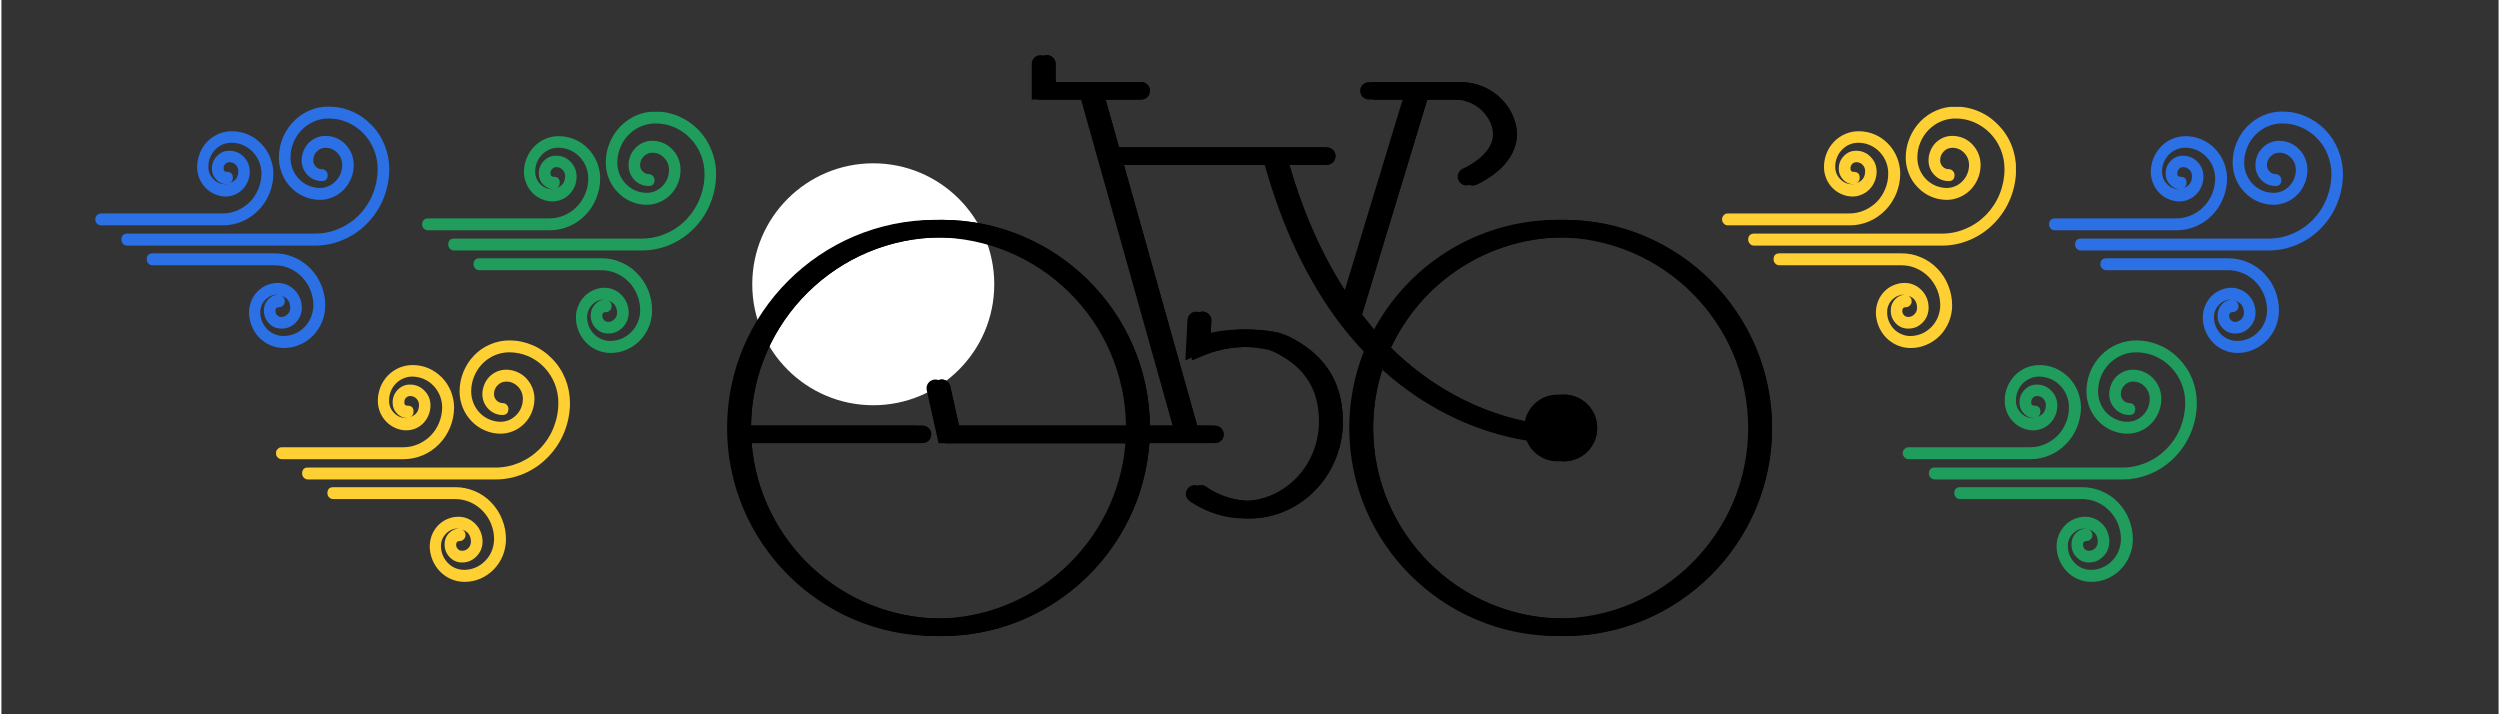 <svg xmlns="http://www.w3.org/2000/svg" xmlns:xlink="http://www.w3.org/1999/xlink" width="140" zoomAndPan="magnify" viewBox="0 0 104.88 30" height="40" preserveAspectRatio="xMidYMid meet" version="1.0"><rect x="0" y="0" width="104.88" height="30" fill="#333333" stroke="none"/><defs><clipPath id="83c9eb27aa"><path d="M 31.535 6.859 L 41.699 6.859 L 41.699 17.02 L 31.535 17.02 Z M 31.535 6.859 " clip-rule="nonzero"/></clipPath><clipPath id="d51a434596"><path d="M 5 4.488 L 16.281 4.488 L 16.281 11 L 5 11 Z M 5 4.488 " clip-rule="nonzero"/></clipPath><clipPath id="04bc8a97fd"><path d="M 6 10 L 14 10 L 14 14.648 L 6 14.648 Z M 6 10 " clip-rule="nonzero"/></clipPath><clipPath id="7e4727e883"><path d="M 3.945 5 L 12 5 L 12 10 L 3.945 10 Z M 3.945 5 " clip-rule="nonzero"/></clipPath><clipPath id="347f2497f3"><path d="M 30.773 2.273 L 74.367 2.273 L 74.367 26.762 L 30.773 26.762 Z M 30.773 2.273 " clip-rule="nonzero"/></clipPath><clipPath id="5f7322410d"><path d="M 30.5 2.273 L 74.098 2.273 L 74.098 26.762 L 30.5 26.762 Z M 30.5 2.273 " clip-rule="nonzero"/></clipPath><clipPath id="70f6aeef4e"><path d="M 30.773 2.273 L 74.367 2.273 L 74.367 26.762 L 30.773 26.762 Z M 30.773 2.273 " clip-rule="nonzero"/></clipPath><clipPath id="875e6858a1"><path d="M 12 14.309 L 23.871 14.309 L 23.871 21 L 12 21 Z M 12 14.309 " clip-rule="nonzero"/></clipPath><clipPath id="3161278821"><path d="M 13 20 L 22 20 L 22 24.469 L 13 24.469 Z M 13 20 " clip-rule="nonzero"/></clipPath><clipPath id="3f8b2f5bbc"><path d="M 11.535 15 L 20 15 L 20 20 L 11.535 20 Z M 11.535 15 " clip-rule="nonzero"/></clipPath><clipPath id="8568114677"><path d="M 18 4.695 L 30.012 4.695 L 30.012 11 L 18 11 Z M 18 4.695 " clip-rule="nonzero"/></clipPath><clipPath id="1498875f81"><path d="M 19 10 L 28 10 L 28 14.855 L 19 14.855 Z M 19 10 " clip-rule="nonzero"/></clipPath><clipPath id="de3321bba2"><path d="M 17.672 5 L 26 5 L 26 10 L 17.672 10 Z M 17.672 5 " clip-rule="nonzero"/></clipPath><clipPath id="161e1594d4"><path d="M 73 4.488 L 84.609 4.488 L 84.609 11 L 73 11 Z M 73 4.488 " clip-rule="nonzero"/></clipPath><clipPath id="40739ae8b9"><path d="M 74 10 L 82 10 L 82 14.648 L 74 14.648 Z M 74 10 " clip-rule="nonzero"/></clipPath><clipPath id="084bbb1e0e"><path d="M 72.273 5 L 80 5 L 80 10 L 72.273 10 Z M 72.273 5 " clip-rule="nonzero"/></clipPath><clipPath id="e68e669f3f"><path d="M 80 14.309 L 92.199 14.309 L 92.199 21 L 80 21 Z M 80 14.309 " clip-rule="nonzero"/></clipPath><clipPath id="85ab57002e"><path d="M 82 20 L 90 20 L 90 24.469 L 82 24.469 Z M 82 20 " clip-rule="nonzero"/></clipPath><clipPath id="4a3ab894e4"><path d="M 79.863 15 L 88 15 L 88 20 L 79.863 20 Z M 79.863 15 " clip-rule="nonzero"/></clipPath><clipPath id="23754497b7"><path d="M 87 4.695 L 98.34 4.695 L 98.34 11 L 87 11 Z M 87 4.695 " clip-rule="nonzero"/></clipPath><clipPath id="a3620fa226"><path d="M 88 10 L 96 10 L 96 14.855 L 88 14.855 Z M 88 10 " clip-rule="nonzero"/></clipPath><clipPath id="8e46286912"><path d="M 86 5 L 94 5 L 94 10 L 86 10 Z M 86 5 " clip-rule="nonzero"/></clipPath></defs><g clip-path="url(#83c9eb27aa)"><path fill="#ffffff" d="M 36.617 6.859 C 33.812 6.859 31.535 9.133 31.535 11.941 C 31.535 14.746 33.812 17.02 36.617 17.02 C 39.422 17.02 41.699 14.746 41.699 11.941 C 41.699 9.133 39.422 6.859 36.617 6.859 " fill-opacity="1" fill-rule="nonzero"/></g><g clip-path="url(#d51a434596)"><path fill="#2b70e4" d="M 13.742 4.477 C 13.465 4.477 13.199 4.527 12.945 4.637 C 12.688 4.746 12.465 4.902 12.266 5.102 C 12.07 5.305 11.922 5.535 11.812 5.801 C 11.707 6.062 11.652 6.336 11.652 6.621 C 11.652 6.855 11.699 7.082 11.785 7.297 C 11.875 7.516 11.996 7.707 12.16 7.871 C 12.32 8.039 12.504 8.168 12.715 8.258 C 12.926 8.348 13.145 8.391 13.375 8.395 C 13.562 8.395 13.742 8.355 13.918 8.281 C 14.094 8.207 14.246 8.102 14.379 7.965 C 14.512 7.824 14.617 7.668 14.688 7.488 C 14.762 7.309 14.797 7.121 14.797 6.926 C 14.797 6.766 14.766 6.609 14.707 6.461 C 14.645 6.309 14.559 6.18 14.449 6.062 C 14.34 5.949 14.211 5.859 14.066 5.797 C 13.918 5.738 13.77 5.707 13.609 5.707 C 13.48 5.707 13.352 5.73 13.23 5.781 C 13.105 5.836 12.996 5.91 12.902 6.004 C 12.809 6.102 12.738 6.211 12.688 6.34 C 12.637 6.465 12.609 6.594 12.609 6.73 C 12.609 6.973 12.695 7.18 12.859 7.352 C 13.027 7.523 13.227 7.605 13.461 7.605 C 13.621 7.605 13.699 7.52 13.703 7.355 C 13.703 7.289 13.68 7.23 13.633 7.18 C 13.586 7.133 13.527 7.105 13.461 7.105 C 13.359 7.105 13.273 7.07 13.203 6.996 C 13.133 6.922 13.098 6.836 13.098 6.73 C 13.098 6.586 13.148 6.461 13.25 6.359 C 13.348 6.258 13.469 6.207 13.609 6.207 C 13.805 6.207 13.969 6.277 14.105 6.418 C 14.242 6.559 14.309 6.727 14.312 6.926 C 14.309 7.191 14.219 7.422 14.035 7.609 C 13.852 7.797 13.633 7.891 13.375 7.895 C 13.211 7.895 13.051 7.859 12.902 7.797 C 12.75 7.73 12.617 7.641 12.5 7.52 C 12.387 7.402 12.297 7.266 12.234 7.109 C 12.172 6.953 12.141 6.789 12.141 6.621 C 12.141 6.402 12.18 6.191 12.262 5.992 C 12.344 5.789 12.461 5.613 12.609 5.457 C 12.762 5.305 12.934 5.184 13.129 5.102 C 13.324 5.016 13.531 4.977 13.742 4.977 C 14.016 4.977 14.277 5.027 14.531 5.137 C 14.781 5.246 15.004 5.398 15.199 5.598 C 15.391 5.797 15.539 6.023 15.645 6.285 C 15.75 6.547 15.801 6.816 15.801 7.098 C 15.801 7.457 15.734 7.805 15.602 8.137 C 15.469 8.469 15.277 8.762 15.031 9.02 C 14.781 9.273 14.496 9.469 14.172 9.605 C 13.852 9.746 13.516 9.812 13.164 9.812 L 5.281 9.812 C 5.121 9.816 5.039 9.902 5.039 10.062 C 5.039 10.133 5.062 10.191 5.109 10.242 C 5.156 10.289 5.215 10.316 5.281 10.316 L 13.164 10.316 C 13.578 10.316 13.977 10.234 14.359 10.07 C 14.742 9.906 15.082 9.676 15.371 9.371 C 15.664 9.07 15.891 8.723 16.051 8.328 C 16.207 7.934 16.289 7.523 16.289 7.098 C 16.289 6.75 16.223 6.414 16.094 6.094 C 15.965 5.773 15.781 5.488 15.539 5.246 C 15.301 5 15.027 4.809 14.715 4.676 C 14.402 4.543 14.078 4.477 13.742 4.477 Z M 13.742 4.477 " fill-opacity="1" fill-rule="nonzero"/></g><g clip-path="url(#04bc8a97fd)"><path fill="#2b70e4" d="M 11.469 10.641 L 6.344 10.641 C 6.184 10.645 6.105 10.727 6.102 10.891 C 6.102 10.961 6.125 11.02 6.172 11.066 C 6.219 11.117 6.277 11.141 6.344 11.141 L 11.469 11.141 C 11.684 11.141 11.895 11.184 12.094 11.27 C 12.293 11.355 12.469 11.477 12.621 11.633 C 12.773 11.793 12.895 11.973 12.977 12.18 C 13.059 12.383 13.102 12.598 13.102 12.82 C 13.102 12.992 13.066 13.156 13.004 13.316 C 12.941 13.473 12.848 13.613 12.73 13.734 C 12.613 13.855 12.477 13.949 12.324 14.016 C 12.168 14.078 12.008 14.113 11.844 14.113 C 11.715 14.113 11.59 14.086 11.473 14.035 C 11.352 13.984 11.246 13.914 11.156 13.82 C 11.066 13.727 10.996 13.617 10.945 13.496 C 10.895 13.371 10.871 13.246 10.871 13.113 C 10.871 12.91 10.945 12.734 11.082 12.59 C 11.223 12.449 11.395 12.375 11.59 12.375 L 11.645 12.375 C 11.469 12.379 11.32 12.449 11.199 12.578 C 11.078 12.711 11.02 12.867 11.023 13.047 C 11.023 13.254 11.094 13.434 11.238 13.582 C 11.379 13.73 11.555 13.801 11.754 13.801 C 11.992 13.805 12.195 13.719 12.363 13.547 C 12.531 13.375 12.617 13.164 12.617 12.922 C 12.617 12.785 12.59 12.652 12.539 12.523 C 12.488 12.395 12.414 12.285 12.32 12.188 C 12.227 12.09 12.117 12.012 11.992 11.961 C 11.867 11.906 11.738 11.883 11.605 11.883 C 11.445 11.883 11.293 11.914 11.145 11.977 C 10.996 12.039 10.867 12.125 10.754 12.242 C 10.641 12.359 10.555 12.492 10.492 12.645 C 10.434 12.797 10.402 12.953 10.398 13.117 C 10.398 13.316 10.438 13.508 10.512 13.691 C 10.586 13.875 10.691 14.039 10.828 14.18 C 10.965 14.32 11.121 14.426 11.301 14.504 C 11.477 14.578 11.664 14.617 11.859 14.617 C 12.09 14.617 12.309 14.574 12.523 14.48 C 12.738 14.391 12.926 14.262 13.09 14.094 C 13.254 13.926 13.379 13.73 13.469 13.512 C 13.555 13.293 13.602 13.062 13.602 12.828 C 13.602 12.535 13.547 12.258 13.438 11.988 C 13.332 11.719 13.176 11.48 12.977 11.277 C 12.777 11.07 12.547 10.914 12.285 10.805 C 12.023 10.691 11.75 10.637 11.469 10.641 Z M 12.129 12.934 C 12.129 13.039 12.09 13.125 12.02 13.199 C 11.945 13.273 11.859 13.312 11.754 13.312 C 11.688 13.312 11.629 13.289 11.582 13.238 C 11.531 13.188 11.508 13.129 11.508 13.059 C 11.508 12.953 11.559 12.902 11.66 12.902 C 11.727 12.902 11.781 12.879 11.832 12.828 C 11.879 12.781 11.902 12.719 11.902 12.652 C 11.898 12.543 11.852 12.465 11.754 12.422 C 12.004 12.496 12.129 12.664 12.129 12.934 Z M 12.129 12.934 " fill-opacity="1" fill-rule="nonzero"/></g><g clip-path="url(#7e4727e883)"><path fill="#2b70e4" d="M 11.422 7.301 C 11.422 7.062 11.375 6.836 11.289 6.617 C 11.199 6.395 11.074 6.203 10.91 6.035 C 10.746 5.867 10.559 5.734 10.344 5.645 C 10.129 5.555 9.906 5.512 9.676 5.512 C 9.484 5.512 9.297 5.547 9.117 5.625 C 8.941 5.699 8.781 5.809 8.645 5.949 C 8.508 6.09 8.402 6.254 8.332 6.438 C 8.258 6.621 8.219 6.812 8.219 7.012 C 8.219 7.176 8.25 7.332 8.309 7.484 C 8.371 7.637 8.457 7.77 8.57 7.887 C 8.684 8.004 8.812 8.094 8.961 8.156 C 9.105 8.219 9.258 8.254 9.418 8.254 C 9.555 8.254 9.684 8.227 9.805 8.172 C 9.93 8.121 10.039 8.047 10.133 7.949 C 10.227 7.852 10.301 7.738 10.352 7.609 C 10.402 7.484 10.43 7.352 10.43 7.211 C 10.43 6.969 10.348 6.762 10.18 6.59 C 10.012 6.418 9.812 6.332 9.574 6.332 C 9.371 6.328 9.199 6.402 9.055 6.551 C 8.91 6.699 8.84 6.879 8.84 7.086 C 8.84 7.266 8.902 7.418 9.027 7.547 C 9.148 7.676 9.297 7.738 9.473 7.738 C 9.449 7.738 9.426 7.738 9.406 7.738 C 9.207 7.738 9.039 7.664 8.898 7.52 C 8.758 7.375 8.688 7.199 8.691 6.996 C 8.691 6.863 8.715 6.738 8.766 6.613 C 8.812 6.492 8.883 6.383 8.977 6.289 C 9.066 6.195 9.172 6.121 9.289 6.07 C 9.41 6.02 9.531 5.996 9.66 5.996 C 9.828 5.996 9.988 6.027 10.141 6.094 C 10.297 6.16 10.434 6.254 10.551 6.375 C 10.668 6.496 10.758 6.633 10.824 6.793 C 10.887 6.949 10.918 7.117 10.922 7.285 C 10.918 7.508 10.879 7.723 10.793 7.93 C 10.711 8.133 10.594 8.316 10.441 8.473 C 10.289 8.629 10.109 8.75 9.91 8.836 C 9.711 8.922 9.504 8.965 9.289 8.965 L 4.184 8.965 C 4.117 8.965 4.059 8.988 4.012 9.035 C 3.965 9.086 3.941 9.145 3.941 9.215 C 3.941 9.281 3.965 9.34 4.012 9.391 C 4.059 9.441 4.117 9.465 4.184 9.465 L 9.301 9.465 C 9.582 9.465 9.852 9.41 10.109 9.301 C 10.367 9.191 10.594 9.035 10.793 8.832 C 10.992 8.629 11.145 8.395 11.254 8.133 C 11.363 7.867 11.418 7.59 11.422 7.301 Z M 9.477 7.219 C 9.375 7.219 9.328 7.172 9.332 7.066 C 9.332 6.996 9.355 6.938 9.402 6.887 C 9.453 6.836 9.512 6.812 9.578 6.812 C 9.68 6.812 9.77 6.848 9.84 6.922 C 9.914 6.996 9.949 7.086 9.949 7.191 C 9.945 7.453 9.82 7.621 9.574 7.691 C 9.676 7.652 9.723 7.574 9.719 7.461 C 9.719 7.309 9.641 7.227 9.492 7.219 Z M 9.477 7.219 " fill-opacity="1" fill-rule="nonzero"/></g><g clip-path="url(#347f2497f3)"><path fill="#000000" d="M 39.492 9.234 C 44.281 9.234 48.184 13.105 48.238 17.879 L 49.461 17.879 L 45.613 4.18 L 43.547 4.18 L 43.547 2.684 C 43.547 2.48 43.711 2.316 43.91 2.316 C 44.113 2.316 44.277 2.48 44.277 2.684 L 44.277 3.445 L 47.871 3.445 C 48.074 3.445 48.238 3.609 48.238 3.812 C 48.238 4.016 48.074 4.18 47.871 4.18 L 46.375 4.18 L 46.941 6.191 L 55.664 6.191 C 55.867 6.191 56.031 6.355 56.031 6.559 C 56.031 6.758 55.867 6.922 55.664 6.922 L 54.094 6.922 C 54.711 9.051 55.555 10.906 56.605 12.465 L 59.121 4.18 L 57.703 4.18 C 57.504 4.18 57.34 4.016 57.34 3.812 C 57.34 3.613 57.504 3.449 57.703 3.449 L 59.613 3.449 C 59.613 3.449 59.613 3.449 59.617 3.449 L 61.281 3.449 C 62.238 3.449 63.102 4.004 63.477 4.859 C 63.691 5.348 63.707 5.828 63.523 6.281 C 63.141 7.246 61.988 7.738 61.941 7.758 C 61.895 7.777 61.848 7.789 61.797 7.789 C 61.656 7.789 61.52 7.703 61.461 7.562 C 61.383 7.375 61.469 7.164 61.656 7.082 C 61.664 7.078 62.574 6.684 62.844 6.008 C 62.949 5.734 62.938 5.457 62.805 5.152 C 62.547 4.562 61.949 4.18 61.281 4.18 L 59.887 4.18 L 57.145 13.215 C 57.363 13.5 57.59 13.77 57.82 14.031 C 59.266 11.188 62.219 9.234 65.625 9.234 C 70.445 9.234 74.367 13.156 74.367 17.977 C 74.367 22.797 70.445 26.715 65.625 26.715 C 60.801 26.715 56.879 22.797 56.879 17.977 C 56.879 16.844 57.094 15.762 57.488 14.766 C 57.164 14.426 56.855 14.059 56.559 13.676 C 55.164 11.863 54.074 9.594 53.328 6.926 L 47.145 6.926 L 50.223 17.879 L 50.969 17.879 C 51.172 17.879 51.336 18.043 51.336 18.246 C 51.336 18.445 51.172 18.609 50.969 18.609 L 49.945 18.609 C 49.945 18.609 49.945 18.609 49.941 18.609 L 48.215 18.609 C 47.887 23.133 44.098 26.715 39.492 26.715 C 34.672 26.715 30.746 22.793 30.746 17.973 C 30.75 13.156 34.672 9.234 39.492 9.234 Z M 65.625 25.98 C 70.043 25.98 73.633 22.391 73.633 17.977 C 73.633 13.562 70.043 9.969 65.625 9.969 C 62.414 9.969 59.637 11.867 58.359 14.602 C 59.152 15.387 60.027 16.043 60.969 16.562 C 62.227 17.258 63.395 17.586 64.242 17.742 C 64.355 17.078 64.93 16.574 65.625 16.574 C 66.398 16.574 67.023 17.203 67.023 17.977 C 67.023 18.75 66.398 19.375 65.625 19.375 C 65.035 19.375 64.535 19.016 64.328 18.504 C 63.41 18.355 62.094 18.016 60.652 17.227 C 59.723 16.719 58.855 16.086 58.059 15.336 C 57.77 16.164 57.613 17.051 57.613 17.977 C 57.613 22.391 61.207 25.98 65.625 25.98 Z M 39.492 25.98 C 43.695 25.98 47.152 22.73 47.48 18.613 L 39.629 18.613 L 39.137 16.387 C 39.09 16.188 39.215 15.992 39.414 15.949 C 39.609 15.902 39.809 16.027 39.852 16.227 L 40.219 17.879 L 47.5 17.879 C 47.449 13.508 43.875 9.969 39.492 9.969 C 35.109 9.969 31.535 13.508 31.484 17.879 L 38.684 17.879 C 38.887 17.879 39.051 18.043 39.051 18.246 C 39.051 18.445 38.887 18.609 38.684 18.609 L 31.508 18.609 C 31.836 22.73 35.293 25.98 39.492 25.98 Z M 39.492 25.98 " fill-opacity="1" fill-rule="nonzero"/></g><path fill="#000000" d="M 50.605 20.449 C 50.664 20.496 52.07 21.531 53.734 20.738 C 54.902 20.18 55.641 18.957 55.609 17.617 C 55.578 16.293 54.977 15.391 53.723 14.781 C 53.695 14.766 53.586 14.727 53.477 14.691 C 53.086 14.602 51.809 14.387 50.535 14.91 L 49.996 15.133 L 50.086 13.438 C 50.094 13.234 50.27 13.074 50.469 13.09 C 50.672 13.102 50.828 13.273 50.816 13.473 L 50.789 14.047 C 52.09 13.68 53.289 13.895 53.66 13.98 L 53.699 13.992 C 53.777 14.02 53.965 14.086 54.043 14.121 C 55.551 14.859 56.305 15.996 56.34 17.605 C 56.379 19.23 55.48 20.719 54.051 21.402 C 53.48 21.676 52.938 21.773 52.445 21.773 C 51.145 21.773 50.215 21.078 50.16 21.035 C 50 20.914 49.969 20.684 50.094 20.523 C 50.215 20.359 50.445 20.328 50.605 20.449 Z M 50.605 20.449 " fill-opacity="1" fill-rule="nonzero"/><g clip-path="url(#5f7322410d)"><path fill="#000000" d="M 39.223 9.234 C 44.012 9.234 47.914 13.105 47.969 17.879 L 49.191 17.879 L 45.344 4.18 L 43.273 4.18 L 43.273 2.684 C 43.273 2.48 43.438 2.316 43.641 2.316 C 43.844 2.316 44.008 2.48 44.008 2.684 L 44.008 3.445 L 47.602 3.445 C 47.801 3.445 47.969 3.609 47.969 3.812 C 47.969 4.016 47.801 4.18 47.602 4.18 L 46.105 4.18 L 46.668 6.191 L 55.395 6.191 C 55.598 6.191 55.762 6.355 55.762 6.559 C 55.762 6.758 55.598 6.922 55.395 6.922 L 53.824 6.922 C 54.438 9.051 55.285 10.906 56.336 12.465 L 58.852 4.18 L 57.434 4.18 C 57.23 4.18 57.066 4.016 57.066 3.812 C 57.066 3.613 57.23 3.449 57.434 3.449 L 59.34 3.449 C 59.344 3.449 59.344 3.449 59.348 3.449 L 61.012 3.449 C 61.969 3.449 62.828 4.004 63.207 4.859 C 63.418 5.348 63.434 5.828 63.254 6.281 C 62.871 7.246 61.719 7.738 61.672 7.758 C 61.625 7.777 61.574 7.789 61.527 7.789 C 61.387 7.789 61.25 7.703 61.191 7.562 C 61.109 7.375 61.199 7.164 61.383 7.082 C 61.395 7.078 62.305 6.684 62.574 6.008 C 62.68 5.734 62.668 5.457 62.535 5.152 C 62.273 4.562 61.68 4.18 61.012 4.18 L 59.617 4.18 L 56.875 13.215 C 57.09 13.5 57.316 13.77 57.551 14.031 C 58.992 11.188 61.949 9.234 65.352 9.234 C 70.176 9.234 74.098 13.156 74.098 17.977 C 74.098 22.797 70.176 26.715 65.352 26.715 C 60.531 26.715 56.609 22.797 56.609 17.977 C 56.609 16.844 56.824 15.762 57.219 14.766 C 56.895 14.426 56.586 14.059 56.285 13.676 C 54.891 11.863 53.805 9.594 53.059 6.926 L 46.875 6.926 L 49.953 17.879 L 50.695 17.879 C 50.898 17.879 51.062 18.043 51.062 18.246 C 51.062 18.445 50.898 18.609 50.695 18.609 L 49.676 18.609 C 49.676 18.609 49.672 18.609 49.672 18.609 L 47.941 18.609 C 47.617 23.133 43.828 26.715 39.223 26.715 C 34.398 26.715 30.477 22.793 30.477 17.973 C 30.477 13.156 34.402 9.234 39.223 9.234 Z M 65.352 25.98 C 69.77 25.98 73.363 22.391 73.363 17.977 C 73.363 13.562 69.77 9.969 65.352 9.969 C 62.141 9.969 59.367 11.867 58.09 14.602 C 58.883 15.387 59.754 16.043 60.695 16.562 C 61.953 17.258 63.121 17.586 63.973 17.742 C 64.086 17.078 64.66 16.574 65.352 16.574 C 66.129 16.574 66.754 17.203 66.754 17.977 C 66.754 18.75 66.129 19.375 65.352 19.375 C 64.766 19.375 64.266 19.016 64.055 18.504 C 63.137 18.355 61.824 18.016 60.383 17.227 C 59.453 16.719 58.586 16.086 57.789 15.336 C 57.5 16.164 57.344 17.051 57.344 17.977 C 57.344 22.391 60.934 25.98 65.352 25.98 Z M 39.223 25.98 C 43.426 25.98 46.883 22.73 47.207 18.613 L 39.359 18.613 L 38.863 16.387 C 38.82 16.188 38.945 15.992 39.145 15.949 C 39.34 15.902 39.535 16.027 39.582 16.227 L 39.945 17.879 L 47.23 17.879 C 47.18 13.508 43.605 9.969 39.223 9.969 C 34.836 9.969 31.266 13.508 31.211 17.879 L 38.414 17.879 C 38.617 17.879 38.781 18.043 38.781 18.246 C 38.781 18.445 38.617 18.609 38.414 18.609 L 31.238 18.609 C 31.562 22.73 35.02 25.98 39.223 25.98 Z M 39.223 25.98 " fill-opacity="1" fill-rule="nonzero"/></g><path fill="#000000" d="M 50.336 20.449 C 50.395 20.496 51.797 21.531 53.465 20.738 C 54.633 20.18 55.367 18.957 55.336 17.617 C 55.305 16.293 54.707 15.391 53.449 14.781 C 53.426 14.766 53.312 14.727 53.207 14.691 C 52.816 14.602 51.539 14.387 50.262 14.91 L 49.727 15.133 L 49.812 13.438 C 49.824 13.234 49.996 13.074 50.199 13.09 C 50.402 13.102 50.559 13.273 50.547 13.473 L 50.516 14.047 C 51.82 13.68 53.02 13.895 53.391 13.98 L 53.43 13.992 C 53.508 14.02 53.691 14.086 53.773 14.121 C 55.281 14.859 56.031 15.996 56.07 17.605 C 56.109 19.23 55.211 20.719 53.781 21.402 C 53.211 21.676 52.664 21.773 52.176 21.773 C 50.875 21.773 49.945 21.078 49.891 21.035 C 49.73 20.914 49.699 20.684 49.82 20.523 C 49.945 20.359 50.176 20.328 50.336 20.449 Z M 50.336 20.449 " fill-opacity="1" fill-rule="nonzero"/><g clip-path="url(#70f6aeef4e)"><path fill="#000000" d="M 39.492 9.234 C 44.281 9.234 48.184 13.105 48.238 17.879 L 49.461 17.879 L 45.613 4.18 L 43.547 4.18 L 43.547 2.684 C 43.547 2.48 43.711 2.316 43.91 2.316 C 44.113 2.316 44.277 2.48 44.277 2.684 L 44.277 3.445 L 47.871 3.445 C 48.074 3.445 48.238 3.609 48.238 3.812 C 48.238 4.016 48.074 4.18 47.871 4.18 L 46.375 4.18 L 46.941 6.191 L 55.664 6.191 C 55.867 6.191 56.031 6.355 56.031 6.559 C 56.031 6.758 55.867 6.922 55.664 6.922 L 54.094 6.922 C 54.711 9.051 55.555 10.906 56.605 12.465 L 59.121 4.18 L 57.703 4.18 C 57.504 4.18 57.34 4.016 57.34 3.812 C 57.34 3.613 57.504 3.449 57.703 3.449 L 59.613 3.449 C 59.613 3.449 59.613 3.449 59.617 3.449 L 61.281 3.449 C 62.238 3.449 63.102 4.004 63.477 4.859 C 63.691 5.348 63.707 5.828 63.523 6.281 C 63.141 7.246 61.988 7.738 61.941 7.758 C 61.895 7.777 61.848 7.789 61.797 7.789 C 61.656 7.789 61.52 7.703 61.461 7.562 C 61.383 7.375 61.469 7.164 61.656 7.082 C 61.664 7.078 62.574 6.684 62.844 6.008 C 62.949 5.734 62.938 5.457 62.805 5.152 C 62.547 4.562 61.949 4.18 61.281 4.18 L 59.887 4.18 L 57.145 13.215 C 57.363 13.5 57.59 13.77 57.82 14.031 C 59.266 11.188 62.219 9.234 65.625 9.234 C 70.445 9.234 74.367 13.156 74.367 17.977 C 74.367 22.797 70.445 26.715 65.625 26.715 C 60.801 26.715 56.879 22.797 56.879 17.977 C 56.879 16.844 57.094 15.762 57.488 14.766 C 57.164 14.426 56.855 14.059 56.559 13.676 C 55.164 11.863 54.074 9.594 53.328 6.926 L 47.145 6.926 L 50.223 17.879 L 50.969 17.879 C 51.172 17.879 51.336 18.043 51.336 18.246 C 51.336 18.445 51.172 18.609 50.969 18.609 L 49.945 18.609 C 49.945 18.609 49.945 18.609 49.941 18.609 L 48.215 18.609 C 47.887 23.133 44.098 26.715 39.492 26.715 C 34.672 26.715 30.746 22.793 30.746 17.973 C 30.75 13.156 34.672 9.234 39.492 9.234 Z M 65.625 25.98 C 70.043 25.98 73.633 22.391 73.633 17.977 C 73.633 13.562 70.043 9.969 65.625 9.969 C 62.414 9.969 59.637 11.867 58.359 14.602 C 59.152 15.387 60.027 16.043 60.969 16.562 C 62.227 17.258 63.395 17.586 64.242 17.742 C 64.355 17.078 64.93 16.574 65.625 16.574 C 66.398 16.574 67.023 17.203 67.023 17.977 C 67.023 18.75 66.398 19.375 65.625 19.375 C 65.035 19.375 64.535 19.016 64.328 18.504 C 63.41 18.355 62.094 18.016 60.652 17.227 C 59.723 16.719 58.855 16.086 58.059 15.336 C 57.77 16.164 57.613 17.051 57.613 17.977 C 57.613 22.391 61.207 25.98 65.625 25.98 Z M 39.492 25.98 C 43.695 25.98 47.152 22.73 47.48 18.613 L 39.629 18.613 L 39.137 16.387 C 39.09 16.188 39.215 15.992 39.414 15.949 C 39.609 15.902 39.809 16.027 39.852 16.227 L 40.219 17.879 L 47.5 17.879 C 47.449 13.508 43.875 9.969 39.492 9.969 C 35.109 9.969 31.535 13.508 31.484 17.879 L 38.684 17.879 C 38.887 17.879 39.051 18.043 39.051 18.246 C 39.051 18.445 38.887 18.609 38.684 18.609 L 31.508 18.609 C 31.836 22.73 35.293 25.98 39.492 25.98 Z M 39.492 25.98 " fill-opacity="1" fill-rule="nonzero"/></g><path fill="#000000" d="M 50.605 20.449 C 50.664 20.496 52.07 21.531 53.734 20.738 C 54.902 20.18 55.641 18.957 55.609 17.617 C 55.578 16.293 54.977 15.391 53.723 14.781 C 53.695 14.766 53.586 14.727 53.477 14.691 C 53.086 14.602 51.809 14.387 50.535 14.91 L 49.996 15.133 L 50.086 13.438 C 50.094 13.234 50.27 13.074 50.469 13.09 C 50.672 13.102 50.828 13.273 50.816 13.473 L 50.789 14.047 C 52.09 13.68 53.289 13.895 53.66 13.98 L 53.699 13.992 C 53.777 14.02 53.965 14.086 54.043 14.121 C 55.551 14.859 56.305 15.996 56.34 17.605 C 56.379 19.23 55.48 20.719 54.051 21.402 C 53.48 21.676 52.938 21.773 52.445 21.773 C 51.145 21.773 50.215 21.078 50.16 21.035 C 50 20.914 49.969 20.684 50.094 20.523 C 50.215 20.359 50.445 20.328 50.605 20.449 Z M 50.605 20.449 " fill-opacity="1" fill-rule="nonzero"/><g clip-path="url(#875e6858a1)"><path fill="#ffd034" d="M 21.332 14.297 C 21.055 14.297 20.789 14.352 20.535 14.461 C 20.277 14.566 20.051 14.723 19.855 14.926 C 19.66 15.125 19.512 15.359 19.402 15.621 C 19.297 15.883 19.242 16.156 19.242 16.441 C 19.242 16.676 19.289 16.902 19.375 17.121 C 19.465 17.336 19.586 17.527 19.75 17.695 C 19.91 17.859 20.094 17.988 20.305 18.078 C 20.516 18.168 20.734 18.215 20.965 18.215 C 21.152 18.215 21.332 18.176 21.508 18.102 C 21.684 18.027 21.836 17.922 21.969 17.785 C 22.102 17.648 22.207 17.488 22.277 17.309 C 22.352 17.129 22.387 16.941 22.387 16.746 C 22.387 16.586 22.355 16.43 22.297 16.281 C 22.234 16.133 22.148 16 22.039 15.883 C 21.93 15.77 21.801 15.684 21.656 15.621 C 21.508 15.559 21.359 15.527 21.199 15.527 C 21.07 15.527 20.941 15.551 20.82 15.602 C 20.695 15.656 20.586 15.73 20.492 15.824 C 20.398 15.922 20.328 16.031 20.277 16.16 C 20.227 16.285 20.199 16.418 20.199 16.551 C 20.199 16.793 20.285 17 20.449 17.172 C 20.617 17.344 20.816 17.43 21.051 17.43 C 21.211 17.426 21.289 17.34 21.293 17.18 C 21.293 17.109 21.27 17.051 21.223 17 C 21.176 16.953 21.117 16.93 21.051 16.93 C 20.949 16.926 20.863 16.891 20.793 16.816 C 20.723 16.742 20.688 16.656 20.688 16.551 C 20.688 16.406 20.738 16.281 20.84 16.18 C 20.938 16.078 21.059 16.027 21.199 16.027 C 21.395 16.027 21.559 16.098 21.695 16.238 C 21.832 16.379 21.898 16.551 21.902 16.746 C 21.898 17.016 21.809 17.242 21.625 17.43 C 21.441 17.617 21.223 17.711 20.965 17.715 C 20.801 17.715 20.641 17.68 20.492 17.617 C 20.34 17.551 20.207 17.461 20.09 17.34 C 19.977 17.223 19.887 17.086 19.824 16.93 C 19.762 16.773 19.73 16.609 19.73 16.441 C 19.73 16.223 19.77 16.016 19.852 15.812 C 19.934 15.609 20.051 15.434 20.199 15.277 C 20.352 15.125 20.523 15.004 20.719 14.922 C 20.914 14.836 21.121 14.797 21.332 14.797 C 21.605 14.797 21.867 14.852 22.121 14.957 C 22.371 15.066 22.594 15.219 22.789 15.418 C 22.98 15.617 23.129 15.848 23.234 16.105 C 23.34 16.367 23.391 16.637 23.391 16.918 C 23.391 17.277 23.324 17.625 23.191 17.957 C 23.059 18.289 22.867 18.586 22.621 18.84 C 22.371 19.094 22.086 19.289 21.762 19.43 C 21.441 19.566 21.105 19.637 20.754 19.637 L 12.871 19.637 C 12.711 19.637 12.629 19.723 12.629 19.887 C 12.629 19.953 12.652 20.012 12.699 20.062 C 12.746 20.109 12.805 20.137 12.871 20.137 L 20.754 20.137 C 21.168 20.137 21.566 20.055 21.949 19.891 C 22.332 19.727 22.668 19.496 22.961 19.191 C 23.254 18.891 23.48 18.543 23.641 18.148 C 23.797 17.754 23.879 17.344 23.879 16.918 C 23.875 16.57 23.812 16.234 23.684 15.914 C 23.555 15.594 23.371 15.312 23.129 15.066 C 22.891 14.82 22.617 14.629 22.305 14.496 C 21.992 14.363 21.668 14.297 21.332 14.297 Z M 21.332 14.297 " fill-opacity="1" fill-rule="nonzero"/></g><g clip-path="url(#3161278821)"><path fill="#ffd034" d="M 19.059 20.461 L 13.934 20.461 C 13.773 20.465 13.695 20.547 13.691 20.711 C 13.691 20.781 13.715 20.84 13.762 20.887 C 13.809 20.938 13.867 20.961 13.934 20.961 L 19.059 20.961 C 19.273 20.961 19.484 21.004 19.684 21.09 C 19.883 21.176 20.059 21.297 20.211 21.457 C 20.363 21.613 20.48 21.793 20.566 22 C 20.648 22.207 20.691 22.418 20.691 22.641 C 20.691 22.812 20.656 22.98 20.594 23.137 C 20.531 23.297 20.438 23.434 20.32 23.555 C 20.203 23.676 20.066 23.77 19.914 23.836 C 19.758 23.902 19.598 23.934 19.434 23.934 C 19.305 23.934 19.18 23.91 19.062 23.859 C 18.941 23.809 18.836 23.734 18.746 23.641 C 18.656 23.547 18.586 23.438 18.535 23.316 C 18.484 23.191 18.461 23.066 18.461 22.934 C 18.461 22.73 18.535 22.555 18.672 22.414 C 18.812 22.27 18.984 22.195 19.18 22.195 L 19.234 22.195 C 19.059 22.203 18.91 22.27 18.789 22.398 C 18.668 22.531 18.609 22.688 18.613 22.867 C 18.613 23.078 18.684 23.254 18.828 23.402 C 18.969 23.551 19.145 23.625 19.344 23.625 C 19.582 23.625 19.785 23.539 19.953 23.367 C 20.121 23.195 20.207 22.988 20.207 22.742 C 20.207 22.605 20.18 22.473 20.129 22.344 C 20.078 22.219 20.004 22.105 19.91 22.008 C 19.812 21.91 19.707 21.832 19.582 21.781 C 19.457 21.727 19.328 21.703 19.195 21.703 C 19.035 21.703 18.883 21.734 18.734 21.797 C 18.586 21.859 18.457 21.949 18.344 22.062 C 18.23 22.18 18.145 22.312 18.082 22.465 C 18.023 22.617 17.992 22.773 17.988 22.938 C 17.988 23.137 18.027 23.328 18.102 23.512 C 18.176 23.695 18.281 23.859 18.418 24 C 18.555 24.141 18.711 24.25 18.891 24.324 C 19.066 24.402 19.254 24.438 19.449 24.438 C 19.68 24.438 19.898 24.395 20.113 24.305 C 20.328 24.211 20.516 24.082 20.68 23.914 C 20.844 23.746 20.969 23.555 21.059 23.332 C 21.145 23.113 21.191 22.887 21.191 22.648 C 21.191 22.355 21.137 22.078 21.027 21.809 C 20.922 21.539 20.766 21.305 20.566 21.098 C 20.367 20.891 20.137 20.734 19.875 20.625 C 19.613 20.516 19.34 20.461 19.059 20.461 Z M 19.719 22.754 C 19.719 22.859 19.68 22.949 19.609 23.023 C 19.535 23.098 19.449 23.133 19.344 23.133 C 19.277 23.133 19.219 23.109 19.172 23.059 C 19.121 23.008 19.098 22.949 19.098 22.879 C 19.098 22.773 19.148 22.723 19.25 22.723 C 19.316 22.723 19.371 22.699 19.418 22.648 C 19.469 22.602 19.492 22.543 19.492 22.473 C 19.488 22.363 19.441 22.285 19.344 22.242 C 19.594 22.316 19.719 22.488 19.719 22.754 Z M 19.719 22.754 " fill-opacity="1" fill-rule="nonzero"/></g><g clip-path="url(#3f8b2f5bbc)"><path fill="#ffd034" d="M 19.012 17.121 C 19.012 16.887 18.965 16.656 18.879 16.438 C 18.789 16.215 18.664 16.023 18.5 15.855 C 18.336 15.688 18.148 15.559 17.934 15.465 C 17.719 15.375 17.496 15.332 17.266 15.332 C 17.074 15.332 16.887 15.371 16.707 15.445 C 16.531 15.523 16.371 15.629 16.234 15.77 C 16.098 15.91 15.992 16.074 15.918 16.258 C 15.848 16.441 15.809 16.633 15.809 16.832 C 15.809 16.996 15.84 17.156 15.898 17.305 C 15.961 17.457 16.047 17.594 16.16 17.707 C 16.273 17.824 16.402 17.914 16.551 17.977 C 16.695 18.043 16.848 18.074 17.008 18.074 C 17.145 18.074 17.273 18.047 17.395 17.996 C 17.52 17.941 17.629 17.867 17.723 17.77 C 17.816 17.672 17.891 17.559 17.941 17.43 C 17.992 17.305 18.02 17.172 18.02 17.031 C 18.02 16.789 17.938 16.582 17.77 16.41 C 17.602 16.238 17.398 16.152 17.164 16.152 C 16.961 16.152 16.789 16.223 16.645 16.371 C 16.5 16.52 16.43 16.699 16.43 16.906 C 16.43 17.086 16.492 17.242 16.617 17.367 C 16.738 17.496 16.887 17.559 17.062 17.559 C 17.039 17.562 17.016 17.562 16.996 17.559 C 16.797 17.559 16.629 17.484 16.488 17.34 C 16.348 17.195 16.277 17.023 16.281 16.816 C 16.281 16.684 16.305 16.559 16.355 16.434 C 16.402 16.312 16.473 16.203 16.566 16.109 C 16.656 16.016 16.762 15.945 16.879 15.895 C 17 15.844 17.121 15.816 17.25 15.816 C 17.418 15.816 17.578 15.852 17.73 15.914 C 17.887 15.98 18.023 16.074 18.141 16.195 C 18.258 16.316 18.348 16.457 18.414 16.613 C 18.477 16.773 18.508 16.938 18.512 17.109 C 18.508 17.332 18.469 17.543 18.383 17.75 C 18.301 17.957 18.184 18.137 18.031 18.293 C 17.879 18.449 17.699 18.57 17.5 18.656 C 17.301 18.742 17.094 18.785 16.879 18.785 L 11.773 18.785 C 11.703 18.785 11.648 18.809 11.602 18.859 C 11.555 18.906 11.527 18.965 11.527 19.035 C 11.527 19.105 11.555 19.164 11.602 19.211 C 11.648 19.262 11.703 19.285 11.773 19.285 L 16.891 19.285 C 17.172 19.285 17.441 19.23 17.699 19.121 C 17.957 19.012 18.184 18.855 18.383 18.652 C 18.582 18.449 18.734 18.215 18.844 17.953 C 18.953 17.688 19.008 17.41 19.012 17.121 Z M 17.066 17.039 C 16.965 17.043 16.918 16.992 16.922 16.887 C 16.922 16.816 16.945 16.758 16.992 16.707 C 17.043 16.656 17.102 16.633 17.168 16.633 C 17.27 16.633 17.359 16.668 17.43 16.742 C 17.504 16.816 17.539 16.906 17.539 17.012 C 17.535 17.273 17.41 17.441 17.164 17.512 C 17.266 17.473 17.312 17.395 17.309 17.281 C 17.309 17.129 17.23 17.047 17.082 17.039 Z M 17.066 17.039 " fill-opacity="1" fill-rule="nonzero"/></g><g clip-path="url(#8568114677)"><path fill="#209d5c" d="M 27.469 4.684 C 27.195 4.684 26.926 4.734 26.672 4.844 C 26.418 4.953 26.191 5.109 25.996 5.309 C 25.801 5.512 25.648 5.742 25.543 6.008 C 25.434 6.27 25.383 6.543 25.383 6.828 C 25.383 7.062 25.426 7.289 25.512 7.504 C 25.602 7.723 25.727 7.914 25.887 8.078 C 26.047 8.246 26.234 8.375 26.445 8.465 C 26.652 8.555 26.875 8.598 27.102 8.602 C 27.289 8.602 27.473 8.562 27.645 8.488 C 27.82 8.414 27.973 8.309 28.109 8.172 C 28.242 8.031 28.344 7.875 28.414 7.695 C 28.488 7.516 28.523 7.328 28.523 7.133 C 28.523 6.973 28.496 6.816 28.434 6.668 C 28.375 6.516 28.289 6.387 28.176 6.27 C 28.066 6.156 27.938 6.066 27.793 6.004 C 27.648 5.945 27.496 5.914 27.34 5.914 C 27.207 5.91 27.078 5.938 26.957 5.988 C 26.832 6.043 26.727 6.113 26.633 6.211 C 26.539 6.309 26.465 6.418 26.414 6.543 C 26.363 6.672 26.34 6.801 26.34 6.938 C 26.34 7.18 26.422 7.387 26.586 7.559 C 26.754 7.73 26.953 7.812 27.188 7.812 C 27.348 7.812 27.43 7.727 27.43 7.562 C 27.43 7.496 27.406 7.438 27.359 7.387 C 27.312 7.34 27.254 7.312 27.188 7.312 C 27.09 7.312 27.004 7.273 26.934 7.203 C 26.863 7.129 26.824 7.043 26.824 6.938 C 26.824 6.793 26.875 6.668 26.977 6.566 C 27.078 6.465 27.199 6.414 27.34 6.414 C 27.531 6.414 27.695 6.484 27.832 6.625 C 27.969 6.766 28.039 6.934 28.039 7.133 C 28.039 7.398 27.945 7.629 27.762 7.816 C 27.578 8.004 27.359 8.098 27.102 8.098 C 26.938 8.098 26.781 8.066 26.629 8.004 C 26.477 7.938 26.344 7.848 26.23 7.727 C 26.113 7.609 26.023 7.469 25.961 7.316 C 25.898 7.16 25.867 6.996 25.867 6.828 C 25.867 6.609 25.91 6.398 25.992 6.199 C 26.07 5.996 26.188 5.816 26.34 5.664 C 26.488 5.508 26.66 5.391 26.859 5.309 C 27.055 5.223 27.258 5.184 27.469 5.184 C 27.742 5.184 28.008 5.234 28.258 5.344 C 28.512 5.453 28.734 5.605 28.926 5.805 C 29.121 6.004 29.27 6.23 29.375 6.492 C 29.477 6.75 29.531 7.023 29.531 7.305 C 29.531 7.664 29.465 8.012 29.328 8.344 C 29.195 8.676 29.004 8.969 28.758 9.227 C 28.512 9.48 28.227 9.676 27.902 9.812 C 27.578 9.953 27.242 10.02 26.891 10.02 L 19.008 10.02 C 18.848 10.023 18.77 10.109 18.766 10.27 C 18.766 10.34 18.789 10.398 18.836 10.449 C 18.883 10.496 18.941 10.52 19.008 10.52 L 26.891 10.52 C 27.305 10.52 27.703 10.441 28.086 10.277 C 28.469 10.113 28.809 9.879 29.102 9.578 C 29.395 9.277 29.621 8.93 29.777 8.535 C 29.938 8.141 30.016 7.73 30.016 7.305 C 30.016 6.957 29.949 6.621 29.82 6.301 C 29.691 5.98 29.508 5.695 29.27 5.449 C 29.031 5.207 28.754 5.016 28.445 4.883 C 28.133 4.75 27.809 4.684 27.469 4.684 Z M 27.469 4.684 " fill-opacity="1" fill-rule="nonzero"/></g><g clip-path="url(#1498875f81)"><path fill="#209d5c" d="M 25.195 10.848 L 20.07 10.848 C 19.914 10.852 19.832 10.934 19.828 11.098 C 19.828 11.168 19.852 11.227 19.898 11.273 C 19.949 11.324 20.004 11.348 20.07 11.348 L 25.195 11.348 C 25.414 11.348 25.621 11.391 25.82 11.477 C 26.02 11.562 26.195 11.684 26.348 11.84 C 26.504 12 26.621 12.18 26.703 12.387 C 26.785 12.59 26.828 12.805 26.828 13.027 C 26.828 13.199 26.797 13.363 26.73 13.523 C 26.668 13.68 26.578 13.82 26.457 13.941 C 26.34 14.062 26.203 14.156 26.051 14.223 C 25.898 14.285 25.738 14.32 25.57 14.32 C 25.441 14.32 25.316 14.293 25.199 14.242 C 25.078 14.191 24.977 14.121 24.883 14.027 C 24.793 13.934 24.723 13.824 24.672 13.703 C 24.625 13.578 24.598 13.453 24.598 13.32 C 24.602 13.113 24.672 12.941 24.812 12.797 C 24.953 12.656 25.121 12.582 25.316 12.582 L 25.371 12.582 C 25.195 12.586 25.047 12.656 24.926 12.785 C 24.805 12.918 24.746 13.074 24.75 13.254 C 24.75 13.461 24.82 13.641 24.965 13.789 C 25.109 13.934 25.281 14.008 25.484 14.008 C 25.719 14.012 25.922 13.926 26.09 13.754 C 26.258 13.582 26.344 13.371 26.344 13.129 C 26.344 12.992 26.316 12.859 26.266 12.73 C 26.215 12.602 26.141 12.488 26.047 12.395 C 25.953 12.297 25.844 12.219 25.719 12.168 C 25.594 12.113 25.465 12.086 25.332 12.086 C 25.172 12.086 25.02 12.117 24.871 12.184 C 24.727 12.246 24.594 12.332 24.484 12.449 C 24.371 12.566 24.281 12.699 24.223 12.852 C 24.16 13 24.129 13.16 24.129 13.324 C 24.129 13.523 24.164 13.715 24.238 13.898 C 24.312 14.082 24.418 14.246 24.555 14.387 C 24.691 14.527 24.848 14.633 25.027 14.711 C 25.207 14.785 25.391 14.824 25.586 14.824 C 25.816 14.824 26.039 14.781 26.25 14.688 C 26.465 14.598 26.652 14.469 26.816 14.301 C 26.98 14.133 27.105 13.938 27.195 13.719 C 27.285 13.5 27.328 13.27 27.328 13.035 C 27.328 12.742 27.273 12.465 27.168 12.195 C 27.059 11.926 26.902 11.688 26.703 11.484 C 26.504 11.277 26.273 11.121 26.012 11.012 C 25.75 10.898 25.48 10.844 25.195 10.848 Z M 25.859 13.137 C 25.855 13.242 25.82 13.332 25.746 13.406 C 25.672 13.48 25.586 13.52 25.484 13.52 C 25.414 13.52 25.355 13.492 25.309 13.445 C 25.262 13.395 25.234 13.336 25.234 13.266 C 25.234 13.16 25.285 13.109 25.387 13.109 C 25.453 13.109 25.512 13.086 25.559 13.035 C 25.605 12.988 25.629 12.926 25.629 12.859 C 25.629 12.75 25.578 12.672 25.484 12.629 C 25.73 12.703 25.855 12.871 25.859 13.137 Z M 25.859 13.137 " fill-opacity="1" fill-rule="nonzero"/></g><g clip-path="url(#de3321bba2)"><path fill="#209d5c" d="M 25.148 7.508 C 25.148 7.27 25.105 7.043 25.016 6.82 C 24.926 6.602 24.801 6.41 24.637 6.242 C 24.473 6.074 24.285 5.941 24.07 5.852 C 23.859 5.762 23.637 5.719 23.402 5.719 C 23.211 5.719 23.023 5.754 22.848 5.832 C 22.668 5.906 22.512 6.016 22.375 6.156 C 22.238 6.297 22.133 6.461 22.059 6.645 C 21.984 6.828 21.945 7.02 21.945 7.219 C 21.945 7.383 21.977 7.539 22.039 7.691 C 22.098 7.844 22.188 7.977 22.297 8.094 C 22.41 8.211 22.539 8.301 22.688 8.363 C 22.836 8.426 22.988 8.461 23.148 8.461 C 23.281 8.461 23.41 8.434 23.535 8.379 C 23.656 8.328 23.766 8.254 23.859 8.156 C 23.957 8.059 24.027 7.945 24.082 7.816 C 24.133 7.691 24.156 7.559 24.156 7.418 C 24.156 7.176 24.074 6.969 23.906 6.797 C 23.738 6.625 23.539 6.539 23.301 6.539 C 23.098 6.535 22.926 6.609 22.781 6.758 C 22.637 6.906 22.566 7.086 22.57 7.293 C 22.57 7.473 22.629 7.625 22.754 7.754 C 22.879 7.879 23.027 7.945 23.199 7.945 C 23.176 7.945 23.156 7.945 23.133 7.945 C 22.934 7.945 22.766 7.871 22.625 7.727 C 22.484 7.582 22.418 7.406 22.418 7.203 C 22.418 7.07 22.441 6.941 22.492 6.82 C 22.543 6.699 22.613 6.59 22.703 6.496 C 22.793 6.402 22.898 6.328 23.02 6.277 C 23.137 6.227 23.262 6.203 23.391 6.203 C 23.555 6.203 23.715 6.234 23.871 6.301 C 24.023 6.367 24.16 6.461 24.277 6.582 C 24.395 6.703 24.488 6.84 24.551 7 C 24.613 7.156 24.648 7.324 24.648 7.492 C 24.648 7.715 24.605 7.93 24.523 8.137 C 24.438 8.34 24.32 8.523 24.168 8.68 C 24.016 8.836 23.84 8.957 23.641 9.043 C 23.441 9.129 23.23 9.172 23.016 9.172 L 17.91 9.172 C 17.844 9.172 17.785 9.195 17.738 9.242 C 17.691 9.293 17.668 9.352 17.668 9.422 C 17.668 9.488 17.691 9.547 17.738 9.598 C 17.785 9.645 17.844 9.672 17.91 9.672 L 23.031 9.672 C 23.309 9.672 23.578 9.617 23.836 9.508 C 24.094 9.398 24.324 9.242 24.52 9.039 C 24.719 8.836 24.871 8.602 24.98 8.336 C 25.09 8.074 25.145 7.797 25.148 7.508 Z M 23.207 7.426 C 23.105 7.426 23.055 7.379 23.059 7.273 C 23.059 7.203 23.082 7.145 23.133 7.094 C 23.18 7.043 23.238 7.02 23.309 7.02 C 23.41 7.02 23.496 7.055 23.566 7.129 C 23.641 7.203 23.676 7.293 23.676 7.398 C 23.672 7.66 23.547 7.828 23.301 7.898 C 23.402 7.859 23.453 7.781 23.449 7.668 C 23.445 7.516 23.371 7.434 23.219 7.426 Z M 23.207 7.426 " fill-opacity="1" fill-rule="nonzero"/></g><g clip-path="url(#161e1594d4)"><path fill="#ffd034" d="M 82.07 4.477 C 81.793 4.477 81.527 4.527 81.273 4.637 C 81.016 4.746 80.789 4.902 80.594 5.102 C 80.398 5.305 80.25 5.535 80.141 5.801 C 80.035 6.062 79.98 6.336 79.98 6.621 C 79.98 6.855 80.027 7.082 80.113 7.297 C 80.199 7.516 80.324 7.707 80.488 7.871 C 80.648 8.039 80.832 8.168 81.043 8.258 C 81.254 8.348 81.473 8.391 81.699 8.395 C 81.891 8.395 82.07 8.355 82.246 8.281 C 82.422 8.207 82.574 8.102 82.707 7.965 C 82.84 7.824 82.945 7.668 83.016 7.488 C 83.09 7.309 83.125 7.121 83.125 6.926 C 83.125 6.766 83.094 6.609 83.035 6.461 C 82.973 6.309 82.887 6.18 82.777 6.062 C 82.668 5.949 82.539 5.859 82.395 5.797 C 82.246 5.738 82.098 5.707 81.938 5.707 C 81.809 5.707 81.68 5.73 81.555 5.781 C 81.434 5.836 81.324 5.91 81.23 6.004 C 81.137 6.102 81.066 6.211 81.016 6.34 C 80.965 6.465 80.938 6.594 80.938 6.73 C 80.938 6.973 81.02 7.18 81.188 7.352 C 81.352 7.523 81.555 7.605 81.789 7.605 C 81.949 7.605 82.027 7.52 82.031 7.355 C 82.031 7.289 82.008 7.23 81.961 7.18 C 81.914 7.133 81.855 7.105 81.789 7.105 C 81.688 7.105 81.602 7.07 81.531 6.996 C 81.461 6.922 81.426 6.836 81.426 6.73 C 81.426 6.586 81.477 6.461 81.578 6.359 C 81.676 6.258 81.797 6.207 81.938 6.207 C 82.133 6.207 82.297 6.277 82.434 6.418 C 82.57 6.559 82.637 6.727 82.641 6.926 C 82.637 7.191 82.547 7.422 82.363 7.609 C 82.18 7.797 81.961 7.891 81.699 7.895 C 81.539 7.895 81.379 7.859 81.23 7.797 C 81.078 7.73 80.945 7.641 80.828 7.52 C 80.715 7.402 80.625 7.266 80.562 7.109 C 80.5 6.953 80.469 6.789 80.469 6.621 C 80.469 6.402 80.508 6.191 80.59 5.992 C 80.672 5.789 80.789 5.613 80.938 5.457 C 81.09 5.305 81.262 5.184 81.457 5.102 C 81.652 5.016 81.859 4.977 82.07 4.977 C 82.344 4.977 82.605 5.027 82.859 5.137 C 83.109 5.246 83.332 5.398 83.527 5.598 C 83.719 5.797 83.867 6.023 83.973 6.285 C 84.078 6.547 84.129 6.816 84.129 7.098 C 84.129 7.457 84.062 7.805 83.93 8.137 C 83.797 8.469 83.605 8.762 83.359 9.02 C 83.109 9.273 82.824 9.469 82.5 9.605 C 82.18 9.746 81.844 9.812 81.492 9.812 L 73.609 9.812 C 73.449 9.816 73.367 9.902 73.363 10.062 C 73.363 10.133 73.391 10.191 73.438 10.242 C 73.484 10.289 73.543 10.316 73.609 10.316 L 81.492 10.316 C 81.906 10.316 82.305 10.234 82.688 10.07 C 83.07 9.906 83.406 9.676 83.699 9.371 C 83.992 9.07 84.219 8.723 84.379 8.328 C 84.535 7.934 84.617 7.523 84.617 7.098 C 84.613 6.75 84.551 6.414 84.422 6.094 C 84.293 5.773 84.105 5.488 83.867 5.246 C 83.629 5 83.355 4.809 83.043 4.676 C 82.73 4.543 82.406 4.477 82.07 4.477 Z M 82.07 4.477 " fill-opacity="1" fill-rule="nonzero"/></g><g clip-path="url(#40739ae8b9)"><path fill="#ffd034" d="M 79.797 10.641 L 74.672 10.641 C 74.512 10.645 74.434 10.727 74.43 10.891 C 74.43 10.961 74.453 11.02 74.5 11.066 C 74.547 11.117 74.605 11.141 74.672 11.141 L 79.797 11.141 C 80.012 11.141 80.223 11.184 80.422 11.27 C 80.621 11.355 80.797 11.477 80.949 11.633 C 81.102 11.793 81.219 11.973 81.305 12.18 C 81.387 12.383 81.43 12.598 81.43 12.82 C 81.43 12.992 81.395 13.156 81.332 13.316 C 81.27 13.473 81.176 13.613 81.059 13.734 C 80.941 13.855 80.805 13.949 80.652 14.016 C 80.496 14.078 80.336 14.113 80.172 14.113 C 80.043 14.113 79.918 14.086 79.801 14.035 C 79.68 13.984 79.574 13.914 79.484 13.82 C 79.395 13.727 79.324 13.617 79.273 13.496 C 79.223 13.371 79.199 13.246 79.199 13.113 C 79.199 12.91 79.27 12.734 79.41 12.59 C 79.551 12.449 79.723 12.375 79.918 12.375 L 79.973 12.375 C 79.797 12.379 79.648 12.449 79.527 12.578 C 79.406 12.711 79.348 12.867 79.352 13.047 C 79.352 13.254 79.422 13.434 79.566 13.582 C 79.707 13.73 79.883 13.801 80.082 13.801 C 80.32 13.805 80.523 13.719 80.691 13.547 C 80.859 13.375 80.941 13.164 80.941 12.922 C 80.941 12.785 80.918 12.652 80.867 12.523 C 80.816 12.395 80.742 12.285 80.648 12.188 C 80.551 12.09 80.445 12.012 80.32 11.961 C 80.195 11.906 80.066 11.883 79.934 11.883 C 79.773 11.883 79.621 11.914 79.473 11.977 C 79.324 12.039 79.195 12.125 79.082 12.242 C 78.969 12.359 78.883 12.492 78.82 12.645 C 78.762 12.797 78.73 12.953 78.727 13.117 C 78.727 13.316 78.766 13.508 78.84 13.691 C 78.914 13.875 79.02 14.039 79.156 14.18 C 79.293 14.32 79.449 14.426 79.629 14.504 C 79.805 14.578 79.992 14.617 80.184 14.617 C 80.418 14.617 80.637 14.574 80.852 14.48 C 81.066 14.391 81.254 14.262 81.418 14.094 C 81.582 13.926 81.707 13.73 81.797 13.512 C 81.883 13.293 81.93 13.062 81.93 12.828 C 81.93 12.535 81.875 12.258 81.766 11.988 C 81.66 11.719 81.504 11.48 81.305 11.277 C 81.105 11.07 80.875 10.914 80.613 10.805 C 80.352 10.691 80.078 10.637 79.797 10.641 Z M 80.457 12.934 C 80.457 13.039 80.418 13.125 80.348 13.199 C 80.273 13.273 80.188 13.312 80.082 13.312 C 80.016 13.312 79.957 13.289 79.91 13.238 C 79.859 13.188 79.836 13.129 79.836 13.059 C 79.836 12.953 79.887 12.902 79.988 12.902 C 80.055 12.902 80.109 12.879 80.156 12.828 C 80.207 12.781 80.23 12.719 80.23 12.652 C 80.227 12.543 80.18 12.465 80.082 12.422 C 80.332 12.496 80.457 12.664 80.457 12.934 Z M 80.457 12.934 " fill-opacity="1" fill-rule="nonzero"/></g><g clip-path="url(#084bbb1e0e)"><path fill="#ffd034" d="M 79.75 7.301 C 79.75 7.062 79.703 6.836 79.617 6.617 C 79.527 6.395 79.402 6.203 79.238 6.035 C 79.074 5.867 78.887 5.734 78.672 5.645 C 78.457 5.555 78.234 5.512 78.004 5.512 C 77.812 5.512 77.625 5.547 77.445 5.625 C 77.27 5.699 77.109 5.809 76.973 5.949 C 76.836 6.09 76.73 6.254 76.656 6.438 C 76.586 6.621 76.547 6.812 76.547 7.012 C 76.547 7.176 76.578 7.332 76.637 7.484 C 76.699 7.637 76.785 7.77 76.898 7.887 C 77.012 8.004 77.141 8.094 77.289 8.156 C 77.434 8.219 77.586 8.254 77.746 8.254 C 77.883 8.254 78.012 8.227 78.133 8.172 C 78.258 8.121 78.367 8.047 78.461 7.949 C 78.555 7.852 78.629 7.738 78.68 7.609 C 78.73 7.484 78.758 7.352 78.758 7.211 C 78.758 6.969 78.676 6.762 78.508 6.59 C 78.34 6.418 78.137 6.332 77.902 6.332 C 77.699 6.328 77.527 6.402 77.383 6.551 C 77.238 6.699 77.168 6.879 77.168 7.086 C 77.168 7.266 77.23 7.418 77.355 7.547 C 77.477 7.676 77.625 7.738 77.801 7.738 C 77.777 7.738 77.754 7.738 77.73 7.738 C 77.535 7.738 77.367 7.664 77.227 7.52 C 77.086 7.375 77.016 7.199 77.02 6.996 C 77.02 6.863 77.043 6.738 77.094 6.613 C 77.141 6.492 77.211 6.383 77.305 6.289 C 77.395 6.195 77.5 6.121 77.617 6.07 C 77.738 6.02 77.859 5.996 77.988 5.996 C 78.156 5.996 78.316 6.027 78.469 6.094 C 78.625 6.16 78.762 6.254 78.879 6.375 C 78.996 6.496 79.086 6.633 79.152 6.793 C 79.215 6.949 79.246 7.117 79.246 7.285 C 79.246 7.508 79.207 7.723 79.121 7.93 C 79.039 8.133 78.922 8.316 78.77 8.473 C 78.613 8.629 78.438 8.75 78.238 8.836 C 78.039 8.922 77.832 8.965 77.617 8.965 L 72.512 8.965 C 72.441 8.965 72.387 8.988 72.34 9.035 C 72.293 9.086 72.266 9.145 72.266 9.215 C 72.266 9.281 72.293 9.34 72.34 9.391 C 72.387 9.441 72.441 9.465 72.512 9.465 L 77.629 9.465 C 77.91 9.465 78.18 9.41 78.438 9.301 C 78.695 9.191 78.922 9.035 79.121 8.832 C 79.32 8.629 79.473 8.395 79.582 8.133 C 79.691 7.867 79.746 7.59 79.75 7.301 Z M 77.805 7.219 C 77.703 7.219 77.656 7.172 77.66 7.066 C 77.66 6.996 77.684 6.938 77.73 6.887 C 77.781 6.836 77.84 6.812 77.906 6.812 C 78.008 6.812 78.098 6.848 78.168 6.922 C 78.242 6.996 78.277 7.086 78.277 7.191 C 78.273 7.453 78.148 7.621 77.902 7.691 C 78.004 7.652 78.051 7.574 78.047 7.461 C 78.047 7.309 77.969 7.227 77.82 7.219 Z M 77.805 7.219 " fill-opacity="1" fill-rule="nonzero"/></g><g clip-path="url(#e68e669f3f)"><path fill="#209d5c" d="M 89.66 14.297 C 89.383 14.297 89.117 14.352 88.863 14.461 C 88.605 14.566 88.379 14.723 88.184 14.926 C 87.988 15.125 87.836 15.359 87.73 15.621 C 87.625 15.883 87.57 16.156 87.57 16.441 C 87.57 16.676 87.617 16.902 87.703 17.121 C 87.789 17.336 87.914 17.527 88.078 17.695 C 88.238 17.859 88.422 17.988 88.633 18.078 C 88.844 18.168 89.062 18.215 89.289 18.215 C 89.48 18.215 89.66 18.176 89.836 18.102 C 90.012 18.027 90.164 17.922 90.297 17.785 C 90.43 17.648 90.535 17.488 90.605 17.309 C 90.68 17.129 90.715 16.941 90.715 16.746 C 90.715 16.586 90.684 16.43 90.625 16.281 C 90.562 16.133 90.477 16 90.367 15.883 C 90.254 15.77 90.129 15.684 89.984 15.621 C 89.836 15.559 89.688 15.527 89.527 15.527 C 89.395 15.527 89.27 15.551 89.145 15.602 C 89.023 15.656 88.914 15.73 88.82 15.824 C 88.727 15.922 88.656 16.031 88.605 16.16 C 88.555 16.285 88.527 16.418 88.527 16.551 C 88.527 16.793 88.609 17 88.777 17.172 C 88.941 17.344 89.145 17.43 89.379 17.43 C 89.535 17.426 89.617 17.34 89.621 17.18 C 89.621 17.109 89.598 17.051 89.551 17 C 89.504 16.953 89.445 16.93 89.379 16.93 C 89.277 16.926 89.191 16.891 89.121 16.816 C 89.051 16.742 89.016 16.656 89.016 16.551 C 89.016 16.406 89.066 16.281 89.168 16.18 C 89.266 16.078 89.387 16.027 89.527 16.027 C 89.723 16.027 89.887 16.098 90.023 16.238 C 90.16 16.379 90.227 16.551 90.227 16.746 C 90.227 17.016 90.137 17.242 89.953 17.43 C 89.77 17.617 89.551 17.711 89.289 17.715 C 89.129 17.715 88.969 17.68 88.82 17.617 C 88.668 17.551 88.535 17.461 88.418 17.34 C 88.301 17.223 88.215 17.086 88.152 16.93 C 88.09 16.773 88.059 16.609 88.059 16.441 C 88.059 16.223 88.098 16.016 88.18 15.812 C 88.262 15.609 88.379 15.434 88.527 15.277 C 88.68 15.125 88.852 15.004 89.047 14.922 C 89.242 14.836 89.449 14.797 89.66 14.797 C 89.934 14.797 90.195 14.852 90.449 14.957 C 90.699 15.066 90.922 15.219 91.117 15.418 C 91.309 15.617 91.457 15.848 91.562 16.105 C 91.668 16.367 91.719 16.637 91.719 16.918 C 91.719 17.277 91.652 17.625 91.52 17.957 C 91.387 18.289 91.195 18.586 90.945 18.84 C 90.699 19.094 90.414 19.289 90.09 19.43 C 89.77 19.566 89.434 19.637 89.082 19.637 L 81.199 19.637 C 81.039 19.637 80.957 19.723 80.953 19.887 C 80.953 19.953 80.98 20.012 81.027 20.062 C 81.074 20.109 81.129 20.137 81.199 20.137 L 89.082 20.137 C 89.496 20.137 89.895 20.055 90.277 19.891 C 90.66 19.727 90.996 19.496 91.289 19.191 C 91.582 18.891 91.809 18.543 91.969 18.148 C 92.125 17.754 92.207 17.344 92.207 16.918 C 92.203 16.57 92.141 16.234 92.012 15.914 C 91.883 15.594 91.695 15.312 91.457 15.066 C 91.219 14.82 90.945 14.629 90.633 14.496 C 90.32 14.363 89.996 14.297 89.66 14.297 Z M 89.66 14.297 " fill-opacity="1" fill-rule="nonzero"/></g><g clip-path="url(#85ab57002e)"><path fill="#209d5c" d="M 87.387 20.461 L 82.262 20.461 C 82.102 20.465 82.023 20.547 82.02 20.711 C 82.02 20.781 82.043 20.84 82.09 20.887 C 82.137 20.938 82.195 20.961 82.262 20.961 L 87.387 20.961 C 87.602 20.961 87.812 21.004 88.012 21.09 C 88.211 21.176 88.387 21.297 88.539 21.457 C 88.691 21.613 88.809 21.793 88.895 22 C 88.977 22.207 89.02 22.418 89.02 22.641 C 89.02 22.812 88.984 22.98 88.922 23.137 C 88.859 23.297 88.766 23.434 88.648 23.555 C 88.531 23.676 88.395 23.77 88.242 23.836 C 88.086 23.902 87.926 23.934 87.762 23.934 C 87.633 23.934 87.508 23.91 87.391 23.859 C 87.27 23.809 87.164 23.734 87.074 23.641 C 86.984 23.547 86.914 23.438 86.863 23.316 C 86.812 23.191 86.789 23.066 86.789 22.934 C 86.789 22.73 86.859 22.555 87 22.414 C 87.141 22.27 87.309 22.195 87.508 22.195 L 87.562 22.195 C 87.387 22.203 87.238 22.27 87.117 22.398 C 86.996 22.531 86.938 22.688 86.941 22.867 C 86.941 23.078 87.012 23.254 87.156 23.402 C 87.297 23.551 87.469 23.625 87.672 23.625 C 87.91 23.625 88.113 23.539 88.281 23.367 C 88.449 23.195 88.531 22.988 88.531 22.742 C 88.531 22.605 88.508 22.473 88.457 22.344 C 88.406 22.219 88.332 22.105 88.238 22.008 C 88.141 21.91 88.031 21.832 87.91 21.781 C 87.785 21.727 87.656 21.703 87.523 21.703 C 87.363 21.703 87.211 21.734 87.062 21.797 C 86.914 21.859 86.785 21.949 86.672 22.062 C 86.559 22.18 86.473 22.312 86.41 22.465 C 86.348 22.617 86.32 22.773 86.316 22.938 C 86.316 23.137 86.355 23.328 86.43 23.512 C 86.504 23.695 86.609 23.859 86.746 24 C 86.883 24.141 87.039 24.25 87.219 24.324 C 87.395 24.402 87.582 24.438 87.773 24.438 C 88.008 24.438 88.227 24.395 88.441 24.305 C 88.656 24.211 88.844 24.082 89.008 23.914 C 89.172 23.746 89.297 23.555 89.387 23.332 C 89.473 23.113 89.52 22.887 89.52 22.648 C 89.52 22.355 89.465 22.078 89.355 21.809 C 89.25 21.539 89.094 21.305 88.895 21.098 C 88.695 20.891 88.465 20.734 88.203 20.625 C 87.941 20.516 87.668 20.461 87.387 20.461 Z M 88.047 22.754 C 88.047 22.859 88.008 22.949 87.938 23.023 C 87.863 23.098 87.777 23.133 87.672 23.133 C 87.605 23.133 87.547 23.109 87.496 23.059 C 87.449 23.008 87.426 22.949 87.426 22.879 C 87.426 22.773 87.477 22.723 87.574 22.723 C 87.645 22.723 87.699 22.699 87.746 22.648 C 87.797 22.602 87.82 22.543 87.82 22.473 C 87.816 22.363 87.77 22.285 87.672 22.242 C 87.922 22.316 88.047 22.488 88.047 22.754 Z M 88.047 22.754 " fill-opacity="1" fill-rule="nonzero"/></g><g clip-path="url(#4a3ab894e4)"><path fill="#209d5c" d="M 87.34 17.121 C 87.34 16.887 87.293 16.656 87.207 16.438 C 87.117 16.215 86.992 16.023 86.828 15.855 C 86.664 15.688 86.477 15.559 86.262 15.465 C 86.047 15.375 85.824 15.332 85.594 15.332 C 85.402 15.332 85.215 15.371 85.035 15.445 C 84.859 15.523 84.699 15.629 84.562 15.77 C 84.426 15.91 84.32 16.074 84.246 16.258 C 84.172 16.441 84.137 16.633 84.137 16.832 C 84.137 16.996 84.168 17.156 84.227 17.305 C 84.289 17.457 84.375 17.594 84.488 17.707 C 84.602 17.824 84.73 17.914 84.879 17.977 C 85.023 18.043 85.176 18.074 85.336 18.074 C 85.469 18.074 85.598 18.047 85.723 17.996 C 85.848 17.941 85.957 17.867 86.051 17.77 C 86.145 17.672 86.219 17.559 86.27 17.43 C 86.32 17.305 86.348 17.172 86.348 17.031 C 86.348 16.789 86.262 16.582 86.098 16.41 C 85.93 16.238 85.727 16.152 85.492 16.152 C 85.289 16.152 85.117 16.223 84.973 16.371 C 84.828 16.52 84.758 16.699 84.758 16.906 C 84.758 17.086 84.82 17.242 84.945 17.367 C 85.066 17.496 85.215 17.559 85.391 17.559 C 85.367 17.562 85.344 17.562 85.32 17.559 C 85.125 17.559 84.953 17.484 84.816 17.34 C 84.676 17.195 84.605 17.023 84.609 16.816 C 84.609 16.684 84.633 16.559 84.684 16.434 C 84.73 16.312 84.801 16.203 84.891 16.109 C 84.984 16.016 85.09 15.945 85.207 15.895 C 85.328 15.844 85.449 15.816 85.578 15.816 C 85.746 15.816 85.906 15.852 86.059 15.914 C 86.215 15.98 86.348 16.074 86.469 16.195 C 86.586 16.316 86.676 16.457 86.742 16.613 C 86.805 16.773 86.836 16.938 86.836 17.109 C 86.836 17.332 86.797 17.543 86.711 17.75 C 86.629 17.957 86.512 18.137 86.359 18.293 C 86.203 18.449 86.027 18.57 85.828 18.656 C 85.629 18.742 85.422 18.785 85.207 18.785 L 80.102 18.785 C 80.031 18.785 79.977 18.809 79.93 18.859 C 79.879 18.906 79.855 18.965 79.855 19.035 C 79.855 19.105 79.879 19.164 79.93 19.211 C 79.977 19.262 80.031 19.285 80.102 19.285 L 85.219 19.285 C 85.5 19.285 85.77 19.23 86.027 19.121 C 86.285 19.012 86.512 18.855 86.711 18.652 C 86.91 18.449 87.062 18.215 87.172 17.953 C 87.281 17.688 87.336 17.41 87.34 17.121 Z M 85.395 17.039 C 85.293 17.043 85.246 16.992 85.25 16.887 C 85.25 16.816 85.273 16.758 85.32 16.707 C 85.371 16.656 85.43 16.633 85.496 16.633 C 85.598 16.633 85.688 16.668 85.758 16.742 C 85.828 16.816 85.867 16.906 85.867 17.012 C 85.863 17.273 85.738 17.441 85.492 17.512 C 85.594 17.473 85.641 17.395 85.637 17.281 C 85.637 17.129 85.559 17.047 85.41 17.039 Z M 85.395 17.039 " fill-opacity="1" fill-rule="nonzero"/></g><g clip-path="url(#23754497b7)"><path fill="#2b70e4" d="M 95.797 4.684 C 95.523 4.684 95.254 4.734 95 4.844 C 94.746 4.953 94.52 5.109 94.324 5.309 C 94.129 5.512 93.977 5.742 93.871 6.008 C 93.762 6.27 93.711 6.543 93.711 6.828 C 93.711 7.062 93.754 7.289 93.84 7.504 C 93.93 7.723 94.055 7.914 94.215 8.078 C 94.375 8.246 94.562 8.375 94.773 8.465 C 94.98 8.555 95.199 8.598 95.43 8.602 C 95.617 8.602 95.801 8.562 95.973 8.488 C 96.148 8.414 96.301 8.309 96.434 8.172 C 96.57 8.031 96.672 7.875 96.742 7.695 C 96.816 7.516 96.852 7.328 96.852 7.133 C 96.852 6.973 96.82 6.816 96.762 6.668 C 96.703 6.516 96.617 6.387 96.504 6.27 C 96.395 6.156 96.266 6.066 96.121 6.004 C 95.977 5.945 95.824 5.914 95.668 5.914 C 95.535 5.91 95.406 5.938 95.285 5.988 C 95.16 6.043 95.055 6.113 94.961 6.211 C 94.867 6.309 94.793 6.418 94.742 6.543 C 94.691 6.672 94.668 6.801 94.668 6.938 C 94.668 7.18 94.75 7.387 94.914 7.559 C 95.082 7.73 95.281 7.812 95.516 7.812 C 95.676 7.812 95.758 7.727 95.758 7.562 C 95.758 7.496 95.734 7.438 95.688 7.387 C 95.641 7.34 95.582 7.312 95.516 7.312 C 95.418 7.312 95.332 7.273 95.262 7.203 C 95.188 7.129 95.152 7.043 95.152 6.938 C 95.152 6.793 95.203 6.668 95.305 6.566 C 95.406 6.465 95.527 6.414 95.668 6.414 C 95.859 6.414 96.023 6.484 96.16 6.625 C 96.297 6.766 96.363 6.934 96.367 7.133 C 96.363 7.398 96.273 7.629 96.09 7.816 C 95.906 8.004 95.688 8.098 95.43 8.098 C 95.266 8.098 95.109 8.066 94.957 8.004 C 94.805 7.938 94.672 7.848 94.555 7.727 C 94.441 7.609 94.352 7.469 94.289 7.316 C 94.227 7.16 94.195 6.996 94.195 6.828 C 94.195 6.609 94.238 6.398 94.32 6.199 C 94.398 5.996 94.516 5.816 94.668 5.664 C 94.816 5.508 94.988 5.391 95.188 5.309 C 95.383 5.223 95.586 5.184 95.797 5.184 C 96.07 5.184 96.332 5.234 96.586 5.344 C 96.84 5.453 97.062 5.605 97.254 5.805 C 97.449 6.004 97.598 6.23 97.699 6.492 C 97.805 6.75 97.859 7.023 97.859 7.305 C 97.859 7.664 97.789 8.012 97.656 8.344 C 97.523 8.676 97.332 8.969 97.086 9.227 C 96.836 9.48 96.551 9.676 96.23 9.812 C 95.906 9.953 95.57 10.02 95.219 10.02 L 87.336 10.02 C 87.176 10.023 87.098 10.109 87.094 10.27 C 87.094 10.34 87.117 10.398 87.164 10.449 C 87.211 10.496 87.27 10.52 87.336 10.52 L 95.219 10.52 C 95.633 10.52 96.031 10.441 96.414 10.277 C 96.797 10.113 97.137 9.879 97.43 9.578 C 97.723 9.277 97.949 8.93 98.105 8.535 C 98.266 8.141 98.344 7.73 98.344 7.305 C 98.344 6.957 98.277 6.621 98.148 6.301 C 98.02 5.98 97.836 5.695 97.598 5.449 C 97.359 5.207 97.082 5.016 96.77 4.883 C 96.461 4.75 96.137 4.684 95.797 4.684 Z M 95.797 4.684 " fill-opacity="1" fill-rule="nonzero"/></g><g clip-path="url(#a3620fa226)"><path fill="#2b70e4" d="M 93.523 10.848 L 88.398 10.848 C 88.242 10.852 88.16 10.934 88.156 11.098 C 88.156 11.168 88.18 11.227 88.227 11.273 C 88.277 11.324 88.332 11.348 88.398 11.348 L 93.523 11.348 C 93.742 11.348 93.949 11.391 94.148 11.477 C 94.348 11.562 94.523 11.684 94.676 11.84 C 94.832 12 94.949 12.18 95.031 12.387 C 95.113 12.59 95.156 12.805 95.156 13.027 C 95.156 13.199 95.125 13.363 95.059 13.523 C 94.996 13.68 94.906 13.82 94.785 13.941 C 94.668 14.062 94.531 14.156 94.379 14.223 C 94.227 14.285 94.066 14.32 93.898 14.32 C 93.77 14.32 93.645 14.293 93.527 14.242 C 93.406 14.191 93.305 14.121 93.211 14.027 C 93.121 13.934 93.051 13.824 93 13.703 C 92.953 13.578 92.926 13.453 92.926 13.32 C 92.93 13.113 93 12.941 93.141 12.797 C 93.281 12.656 93.449 12.582 93.645 12.582 L 93.699 12.582 C 93.523 12.586 93.375 12.656 93.254 12.785 C 93.133 12.918 93.074 13.074 93.078 13.254 C 93.078 13.461 93.148 13.641 93.293 13.789 C 93.438 13.934 93.609 14.008 93.812 14.008 C 94.047 14.012 94.25 13.926 94.418 13.754 C 94.586 13.582 94.672 13.371 94.672 13.129 C 94.672 12.992 94.645 12.859 94.594 12.73 C 94.543 12.602 94.469 12.488 94.375 12.395 C 94.281 12.297 94.172 12.219 94.047 12.168 C 93.922 12.113 93.793 12.086 93.66 12.086 C 93.5 12.086 93.348 12.117 93.199 12.184 C 93.055 12.246 92.922 12.332 92.809 12.449 C 92.699 12.566 92.609 12.699 92.551 12.852 C 92.488 13 92.457 13.16 92.457 13.324 C 92.457 13.523 92.492 13.715 92.566 13.898 C 92.641 14.082 92.746 14.246 92.883 14.387 C 93.02 14.527 93.176 14.633 93.355 14.711 C 93.535 14.785 93.719 14.824 93.914 14.824 C 94.145 14.824 94.367 14.781 94.578 14.688 C 94.793 14.598 94.98 14.469 95.145 14.301 C 95.309 14.133 95.434 13.938 95.523 13.719 C 95.613 13.5 95.656 13.27 95.656 13.035 C 95.656 12.742 95.602 12.465 95.496 12.195 C 95.387 11.926 95.23 11.688 95.031 11.484 C 94.832 11.277 94.602 11.121 94.34 11.012 C 94.078 10.898 93.809 10.844 93.523 10.848 Z M 94.184 13.137 C 94.184 13.242 94.148 13.332 94.074 13.406 C 94 13.48 93.914 13.52 93.812 13.52 C 93.742 13.52 93.684 13.492 93.637 13.445 C 93.586 13.395 93.562 13.336 93.562 13.266 C 93.562 13.16 93.613 13.109 93.715 13.109 C 93.781 13.109 93.84 13.086 93.887 13.035 C 93.934 12.988 93.957 12.926 93.957 12.859 C 93.957 12.75 93.906 12.672 93.812 12.629 C 94.059 12.703 94.184 12.871 94.184 13.137 Z M 94.184 13.137 " fill-opacity="1" fill-rule="nonzero"/></g><g clip-path="url(#8e46286912)"><path fill="#2b70e4" d="M 93.477 7.508 C 93.477 7.27 93.434 7.043 93.344 6.82 C 93.254 6.602 93.129 6.41 92.965 6.242 C 92.801 6.074 92.613 5.941 92.398 5.852 C 92.184 5.762 91.965 5.719 91.73 5.719 C 91.539 5.719 91.352 5.754 91.176 5.832 C 90.996 5.906 90.84 6.016 90.703 6.156 C 90.566 6.297 90.461 6.461 90.387 6.645 C 90.312 6.828 90.273 7.02 90.273 7.219 C 90.273 7.383 90.305 7.539 90.367 7.691 C 90.426 7.844 90.512 7.977 90.625 8.094 C 90.738 8.211 90.867 8.301 91.016 8.363 C 91.164 8.426 91.316 8.461 91.477 8.461 C 91.609 8.461 91.738 8.434 91.863 8.379 C 91.984 8.328 92.094 8.254 92.188 8.156 C 92.285 8.059 92.355 7.945 92.406 7.816 C 92.461 7.691 92.484 7.559 92.484 7.418 C 92.484 7.176 92.402 6.969 92.234 6.797 C 92.066 6.625 91.867 6.539 91.629 6.539 C 91.426 6.535 91.254 6.609 91.109 6.758 C 90.965 6.906 90.895 7.086 90.898 7.293 C 90.898 7.473 90.957 7.625 91.082 7.754 C 91.203 7.879 91.355 7.945 91.527 7.945 C 91.504 7.945 91.484 7.945 91.461 7.945 C 91.262 7.945 91.094 7.871 90.953 7.727 C 90.812 7.582 90.746 7.406 90.746 7.203 C 90.746 7.07 90.77 6.941 90.82 6.82 C 90.871 6.699 90.941 6.59 91.031 6.496 C 91.121 6.402 91.227 6.328 91.348 6.277 C 91.465 6.227 91.59 6.203 91.719 6.203 C 91.883 6.203 92.043 6.234 92.199 6.301 C 92.352 6.367 92.488 6.461 92.605 6.582 C 92.723 6.703 92.812 6.84 92.879 7 C 92.941 7.156 92.977 7.324 92.977 7.492 C 92.977 7.715 92.934 7.93 92.852 8.137 C 92.766 8.34 92.648 8.523 92.496 8.68 C 92.344 8.836 92.168 8.957 91.969 9.043 C 91.766 9.129 91.559 9.172 91.344 9.172 L 86.238 9.172 C 86.172 9.172 86.113 9.195 86.066 9.242 C 86.02 9.293 85.996 9.352 85.996 9.422 C 85.996 9.488 86.02 9.547 86.066 9.598 C 86.113 9.645 86.172 9.672 86.238 9.672 L 91.359 9.672 C 91.637 9.672 91.906 9.617 92.164 9.508 C 92.422 9.398 92.652 9.242 92.848 9.039 C 93.047 8.836 93.199 8.602 93.309 8.336 C 93.418 8.074 93.473 7.797 93.477 7.508 Z M 91.531 7.426 C 91.434 7.426 91.383 7.379 91.387 7.273 C 91.387 7.203 91.41 7.145 91.461 7.094 C 91.508 7.043 91.566 7.02 91.637 7.02 C 91.738 7.02 91.824 7.055 91.895 7.129 C 91.969 7.203 92.004 7.293 92.004 7.398 C 92 7.66 91.875 7.828 91.629 7.898 C 91.73 7.859 91.777 7.781 91.777 7.668 C 91.773 7.516 91.695 7.434 91.547 7.426 Z M 91.531 7.426 " fill-opacity="1" fill-rule="nonzero"/></g></svg>